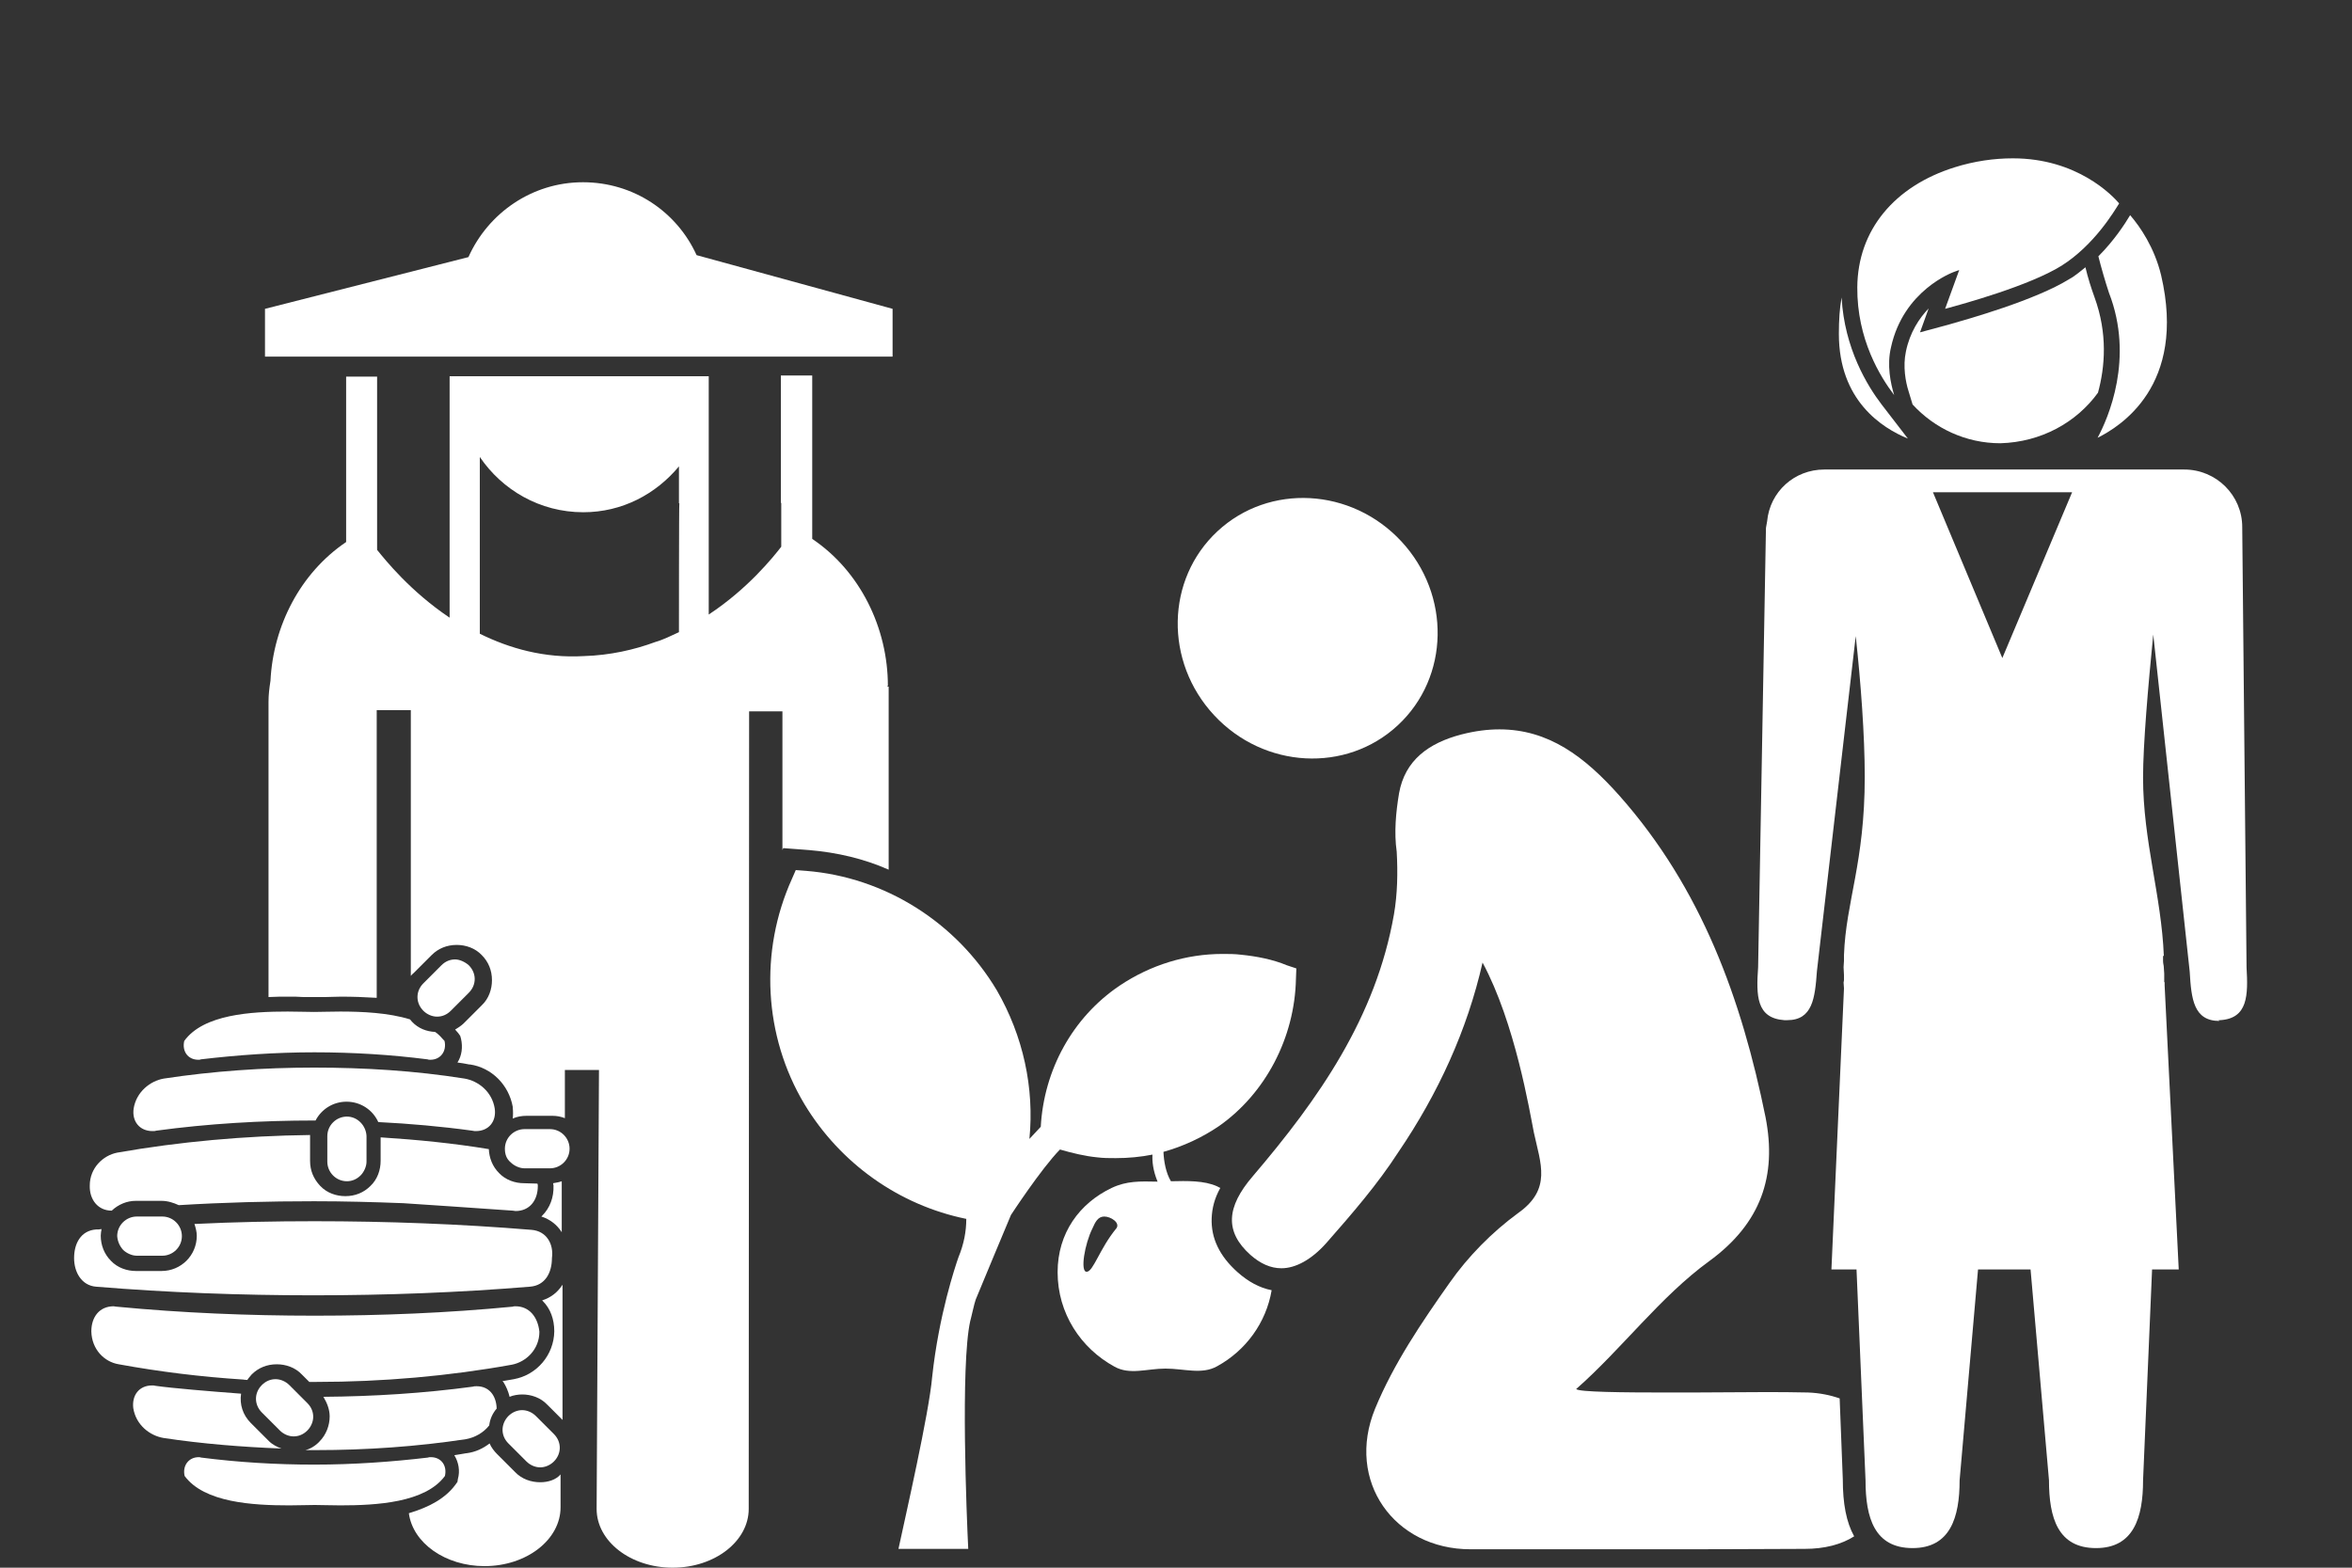 <?xml version="1.0" encoding="utf-8"?>
<!-- Generator: Adobe Illustrator 17.1.0, SVG Export Plug-In . SVG Version: 6.00 Build 0)  -->
<!DOCTYPE svg PUBLIC "-//W3C//DTD SVG 1.1//EN" "http://www.w3.org/Graphics/SVG/1.1/DTD/svg11.dtd">
<svg version="1.1" id="Layer_1" xmlns="http://www.w3.org/2000/svg" xmlns:xlink="http://www.w3.org/1999/xlink" x="0px" y="0px"
	 viewBox="6 196 600 400" enable-background="new 6 196 600 400" xml:space="preserve">
<rect x="6" y="196" width="600" height="400" fill="#333333" stroke="none"/>
<g id="Layer_4">
	<g>
		<path fill="#FFFFFF" d="M183.7,261.1c-5-11-16-18.6-29-18.6s-24.2,7.9-29.2,19.1l-51.9,13.2v12.2h160.1v-12.2l0,0L183.7,261.1z"/>
		<g>
			<g>
				<path fill="#FFFFFF" d="M147.1,497.9c0,0.2,0.1,0.4,0.1,0.6l0,0l0,0c0.1,3-0.9,5.7-2.9,7.7c-0.1,0.1-0.1,0.1-0.2,0.2
					c2.2,0.7,4,2.1,5.2,4v-13C148.7,497.6,147.9,497.8,147.1,497.9z"/>
			</g>
			<g>
				<path fill="#FFFFFF" d="M136,552.4c0.9-0.4,2.2-0.6,3.2-0.6c2.3,0,4.7,0.8,6.4,2.6l3.9,3.9v-34.5c-1.3,2-3,3.3-5.2,4
					c0.1,0.1,0.1,0.1,0.2,0.2c1.9,1.9,2.9,4.6,2.9,7.7l0,0l0,0c-0.1,6-4.4,11.1-10.3,12.2c-0.9,0.2-2,0.3-2.9,0.5
					c0.1,0.1,0.1,0.2,0.2,0.2C135.1,549.7,135.7,551.1,136,552.4z"/>
			</g>
			<g>
				<path fill="#FFFFFF" d="M143.8,574.2c-2.3,0-4.7-0.8-6.4-2.6l-4.6-4.6c-0.7-0.7-1.5-1.7-1.9-2.7c-1.7,1.3-3.6,2.2-5.9,2.5H125
					h-0.1c-0.9,0.2-2,0.3-3,0.5c1.1,1.8,1.5,4,0.9,6.1l-0.1,0.7l-0.5,0.7c-2.5,3.4-6.5,5.7-11.9,7.3c1,7.6,9.3,13.5,19.3,13.5
					c10.8,0,19.4-6.8,19.4-15v-8.4C147.8,573.6,145.8,574.2,143.8,574.2z"/>
			</g>
			<g>
				<path fill="#FFFFFF" d="M232.5,371c0-14.8-7.1-29.3-19.3-37.5v-41.7h-7.9h-0.1v32.5h0.1v11.2c-2.1,2.7-8.5,10.7-18.5,17.3V292
					h-13.6h-52.5v61.6c-10-6.7-16.4-14.7-18.5-17.3v-44.2h-7.9v42.2c-11.7,7.9-18.6,21.4-19.3,35.4c-0.3,1.9-0.5,3.6-0.5,5.4v75.3
					c1.7-0.1,3.4-0.1,5-0.1c1.5,0,2.7,0,3.9,0.1c0.9,0,2,0,2.8,0s1.8,0,2.8,0c1.1,0,2.5-0.1,4-0.1c2.9,0,5.9,0.1,9.1,0.3v-73.4h8.7
					V445c0.2-0.2,0.4-0.5,0.7-0.7l4.6-4.6c1.7-1.7,3.9-2.6,6.4-2.6c2.3,0,4.7,0.8,6.4,2.6c1.7,1.7,2.6,3.9,2.6,6.4
					c0,2.3-0.8,4.7-2.6,6.4l-4.6,4.6c-0.6,0.6-1.4,1.1-2.2,1.6c0.3,0.3,0.6,0.7,0.8,0.9l0.5,0.7l0.2,0.7c0.5,2.2,0.2,4.4-0.9,6.1
					c0.9,0.1,2,0.3,3,0.5h0.1h0.1c5.5,0.8,9.9,5.2,10.9,10.8v0.1v0.1c0.1,0.9,0.1,1.9,0,2.8c1.1-0.5,2.3-0.7,3.6-0.7h6.5l0,0l0,0
					c1.1,0,2.2,0.2,3.2,0.6V469h8.7L158.2,581c0,8.3,8.7,15,19.4,15c10.8,0,19.4-6.8,19.4-15l0.1-203.5h8.5v35.4l0.2-0.5l4,0.3
					l2.6,0.2c7.1,0.6,14,2.2,20.3,5v-42.2c0-0.5,0-0.8,0-1.5l0,0v-3h-0.3V371L232.5,371z M179.2,357.3c-2,0.9-3.9,1.9-6,2.5l0,0
					c-5.4,2-11.6,3.4-18.2,3.6c-10.2,0.6-19.1-2-26.6-5.7v-45.1c5.7,8.4,15.3,14.1,26.4,14.1c9.9,0,18.5-4.6,24.4-11.7v9.4h0.1
					C179.2,324.4,179.2,357.3,179.2,357.3z"/>
			</g>
		</g>
	</g>
	<g>
		<path fill="#FFFFFF" d="M136.3,492.6c0.8,0.8,2.2,1.5,3.5,1.5l0,0h6.5l0,0c2.7,0,5-2.2,5-5c0-2.7-2.2-5-5-5h-6.5l0,0
			c-2.7,0-5,2.2-5,5C134.8,490.5,135.2,491.7,136.3,492.6z"/>
		<path fill="#FFFFFF" d="M37.4,514.9c0.8,0.8,2.2,1.5,3.5,1.5l0,0h6.5l0,0c2.7,0,5-2.2,5-5c0-2.7-2.2-5-5-5h-6.5l0,0
			c-2.7,0-5,2.2-5,5C36,512.7,36.5,513.9,37.4,514.9z"/>
		<path fill="#FFFFFF" d="M142.7,557.3c-0.9-0.9-2.2-1.5-3.5-1.5c-1.2,0-2.5,0.5-3.5,1.5c-0.9,0.9-1.5,2.2-1.5,3.5s0.5,2.5,1.5,3.5
			l4.6,4.6c0.9,0.9,2.2,1.5,3.5,1.5c1.2,0,2.5-0.5,3.5-1.5c2-2,2-5,0-7L142.7,557.3z"/>
		<path fill="#FFFFFF" d="M94.5,480.9c-2.7,0-5,2.2-5,5v6.5c0,2.7,2.2,5,5,5l0,0l0,0c1.4,0,2.6-0.6,3.5-1.5c0.8-0.8,1.5-2.2,1.5-3.5
			v-6.5C99.4,483.2,97.2,480.9,94.5,480.9z"/>
		<path fill="#FFFFFF" d="M79.8,549.4c-0.9-0.9-2.2-1.5-3.5-1.5s-2.5,0.5-3.5,1.5c-2,2-2,5,0,7l4.6,4.6c0.9,0.9,2.2,1.5,3.5,1.5
			c1.3,0,2.5-0.5,3.5-1.5c0.9-0.9,1.5-2.2,1.5-3.5s-0.5-2.5-1.5-3.5L79.8,549.4z"/>
		<path fill="#FFFFFF" d="M122.1,440.8c-1.3,0-2.5,0.5-3.5,1.5l-4.6,4.6c-2,2-2,5,0,7c0.9,0.9,2.2,1.5,3.5,1.5s2.5-0.5,3.5-1.5
			l4.6-4.6c2-2,2-5,0-7C124.6,441.4,123.2,440.8,122.1,440.8z"/>
	</g>
	<g>
		<path fill="#FFFFFF" d="M79.8,580.1c2.4,0,4.7-0.1,6.5-0.1l0,0c1.9,0,4,0.1,6.5,0.1c9.3,0,21.7-0.7,26.7-7.5
			c0.6-2.6-0.9-4.8-3.6-4.8c-0.2,0-0.5,0-0.7,0.1c-9.3,1.1-19.1,1.8-29,1.8s-19.5-0.6-28.9-1.8c-0.2-0.1-0.5-0.1-0.6-0.1
			c-2.6,0-4.2,2.2-3.6,4.8C58.1,579.4,70.5,580.1,79.8,580.1z"/>
		<path fill="#FFFFFF" d="M141.6,509.8c-18.2-1.5-36.9-2.2-55.4-2.2c-10.2,0-20.4,0.2-30.6,0.7c0.3,0.9,0.6,2,0.6,3c0,5-4,9-9,9
			h-6.5c-2.3,0-4.7-0.8-6.4-2.6c-1.7-1.7-2.6-4-2.6-6.4c0-0.6,0.1-1,0.2-1.7c-0.5,0.1-0.8,0.1-1.4,0.1c-3.9,0.3-5.6,3.6-5.6,7.3
			c0,3.6,1.9,7,5.6,7.3c18.2,1.5,36.9,2.2,55.4,2.2s37.1-0.7,55.3-2.2c3.9-0.3,5.6-3.6,5.6-7.3C147.3,513.4,145.4,510.1,141.6,509.8
			z"/>
		<path fill="#FFFFFF" d="M132.2,478.8c-0.7-4.3-4.2-7-7.7-7.6c-12.6-2-25.5-2.8-38.4-2.8s-25.8,0.9-38.3,2.8
			c-3.5,0.6-7,3.4-7.7,7.6c-0.5,3.3,1.5,5.8,4.8,5.8c0.3,0,0.7,0,0.9-0.1c13.3-1.8,26.8-2.6,40.4-2.6c0.1,0,0.2,0,0.3,0
			c1.5-2.9,4.5-4.8,7.9-4.8l0,0l0,0c3.6,0,6.7,2.1,8.1,5.2c8,0.4,16,1.1,24,2.2c0.3,0.1,0.7,0.1,0.9,0.1
			C130.7,484.6,132.7,482.1,132.2,478.8z"/>
		<path fill="#FFFFFF" d="M137.5,529.3c-0.2,0-0.5,0-0.7,0.1c-16.6,1.6-33.6,2.3-50.5,2.3s-33.9-0.7-50.6-2.3
			c-0.3,0-0.5-0.1-0.7-0.1c-3.6,0-5.7,2.7-5.7,6.4c0.1,4.6,3.3,7.8,7,8.4c10.4,1.9,20.9,3.2,31.8,3.9c0,0,0.4,0.1,1,0.1
			c0.3-0.5,0.7-0.9,1.1-1.4c1.7-1.7,3.9-2.6,6.4-2.6c2.3,0,4.7,0.8,6.4,2.6l1.9,1.9c0.6,0,1.1,0,1.8,0c16.9,0,33.9-1.5,49.9-4.4
			c3.6-0.7,7-3.9,7-8.4C143.2,532,141,529.3,137.5,529.3z"/>
		<path fill="#FFFFFF" d="M127.6,549.7c-0.3,0-0.7,0-0.9,0.1c-12.6,1.7-25.4,2.5-38.2,2.6c0.9,1.5,1.6,3.2,1.6,5
			c0,2.3-0.9,4.7-2.6,6.4c-0.9,1-2.3,1.9-3.6,2.2c0.8,0,1.9,0,2.7,0c12.9,0,25.8-0.9,38.3-2.8c2.2-0.4,4.4-1.6,5.9-3.5
			c0.2-1.6,0.8-3,1.9-4.3C132.6,552,130.7,549.7,127.6,549.7z"/>
		<path fill="#FFFFFF" d="M117,459.3c-2.2-0.1-4.3-0.9-5.9-2.6c-0.2-0.2-0.3-0.4-0.5-0.6c-5.5-1.7-12.2-2-17.8-2
			c-2.5,0-4.9,0.1-6.7,0.1l0,0c-1.9,0-4.2-0.1-6.7-0.1c-9.3,0-21.5,0.7-26.4,7.5c-0.6,2.6,0.9,4.8,3.6,4.8c0.2,0,0.5,0,0.6-0.1
			c9.3-1.1,19.1-1.8,29-1.8s19.5,0.6,28.9,1.8c0.2,0.1,0.5,0.1,0.7,0.1c2.6,0,4.2-2.2,3.6-4.8C118.6,460.7,117.9,459.9,117,459.3z"
			/>
		<path fill="#FFFFFF" d="M139.7,497.9c-2.3,0-4.7-0.8-6.4-2.6c-1.7-1.7-2.5-3.9-2.6-6.1c-9.1-1.5-18.2-2.4-27.6-3v6
			c0,2.3-0.8,4.7-2.6,6.4c-1.7,1.7-3.9,2.6-6.4,2.6c-2.3,0-4.7-0.8-6.4-2.6c-1.7-1.8-2.6-3.9-2.6-6.4v-6.5c0-0.1,0-0.1,0-0.1
			c-16.6,0.2-33.3,1.7-49.2,4.5c-3.6,0.7-7,3.9-7,8.4c-0.1,3.6,2.1,6.4,5.6,6.4c1.7-1.6,3.9-2.5,6.1-2.5h6.6l0,0l0,0
			c1.6,0,3.1,0.5,4.4,1.1c11.5-0.7,22.9-1,34.5-1c7.7,0,15.1,0.2,22.8,0.5c0,0,22.6,1.5,27.9,1.9c0.3,0,0.5,0.1,0.7,0.1
			c3.6,0,5.7-2.7,5.7-6.4c0-0.2,0-0.4-0.1-0.6L139.7,497.9L139.7,497.9z"/>
		<path fill="#FFFFFF" d="M74.6,563.7l-4.6-4.6c-2.1-2.1-2.9-4.8-2.5-7.5c-8-0.6-17.6-1.4-21.8-2c-0.3-0.1-0.7-0.1-0.9-0.1
			c-3.3,0-5.2,2.5-4.8,5.8c0.7,4.3,4.2,7,7.7,7.6c9.9,1.5,20,2.3,30.1,2.7C76.7,565.2,75.5,564.6,74.6,563.7z"/>
	</g>
</g>
<g id="Layer_3">
	<g>
		<path fill="#FFFFFF" d="M336.6,445.7l0.1-2.6l-2.4-0.8c-3.6-1.5-7.7-2.3-11.7-2.7c-1.6-0.2-3.1-0.2-4.7-0.2
			c-9.3,0-18.4,2.8-26.3,8.1c-12,8.1-19.3,21.5-20.1,36c-0.9,0.9-2,2.2-2.9,3.1c1.3-13-1.6-26.3-8.3-37.9
			c-10.3-17.3-28.5-28.9-48.7-30.5l-2.6-0.2l-1,2.3c-8.3,18.4-7.2,40,3.2,57.4c9.1,15.1,24.1,25.8,41.3,29.3c0,3.2-0.6,6.4-2,9.8
			c-0.8,2.3-5,14.7-6.7,30.5c-0.8,9.3-6.8,35.5-8.6,43.9H253c-0.4-8.1-2-46.8,0.5-58.1c0.1-0.2,1.1-4.8,1.4-5.5c0-0.1,9-21.6,9-21.6
			s7.7-11.8,12.5-16.7c3.1,0.9,6.4,1.7,9.5,2l0,0c1.6,0.2,3.1,0.2,4.7,0.2c3.2,0,6.4-0.3,9.4-0.9c-0.1,1.6,0.1,4,1.3,6.9
			c-4.5-0.1-7.9-0.2-11.7,1.6c-8.2,3.9-13.8,11.5-13.8,21.5c0,10.5,5.9,19.4,14.5,24.1c3.9,2.2,8.3,0.5,13,0.5
			c4.8,0,9.3,1.6,13.2-0.6c7.3-4,12.5-11.1,13.9-19.4c-3.1-0.6-6-2.2-8.7-4.6c-4.6-4.1-6.8-8.7-6.6-13.8c0.1-2.5,0.7-5,2.2-7.7
			c-0.3-0.1-0.6-0.3-0.8-0.4c-3.3-1.5-7.7-1.4-11.8-1.3c-1.3-2.2-1.8-5.1-1.9-7.5c5-1.4,9.8-3.6,14.2-6.6
			C328.8,475,336.3,460.8,336.6,445.7z M290.8,509.4c-4.3,5.2-5.9,11.1-7.6,11.1s-0.5-7.1,1.5-11.1c0.7-1.6,1.4-3,3-3
			C289.4,506.4,291.8,508,290.8,509.4z"/>
	</g>
	<path fill="#FFFFFF" d="M381.1,591.3c13.6,0,27.3,0,40.9,0c14.8,0,29.6,0,44.4-0.1c5,0,9.3-1.1,12.6-3.2c-2-3.6-2.9-8.3-2.9-14.6
		l-0.8-20.6c-2.3-0.8-5.1-1.4-8.1-1.5c-3.8-0.1-7.5-0.1-11.3-0.1c-6.1,0-12.2,0.1-18.3,0.1c-2.1,0-4.5,0-7.1,0
		c-9.9,0-22.1-0.1-22.4-0.9c11.6-10.2,21.5-23.6,33.9-32.6c13.3-9.7,17.3-21.8,14.4-36.7c-6.1-30.1-16.3-58.4-37.3-82.1
		c-8.9-10-18.1-16.9-30.6-16.9c-3,0-6.2,0.4-9.7,1.3c-8.4,2.2-14.4,6.6-15.9,15c-0.8,4.8-1.3,10-0.6,14.9c0.3,5.3,0.2,10.8-0.7,16
		c-4.6,26.3-19.2,47.1-36,66.8c-6.8,7.9-7.2,14.2-0.6,20.1c2.5,2.2,5.1,3.4,7.9,3.4c3.6,0,7.7-2.2,11.5-6.5
		c6.5-7.4,13-14.9,18.3-23.1c10.2-15,17.6-31.2,21.5-48.4c8.3,15.4,12,37.9,13.1,43.4c1.7,7.9,4.6,14.4-4,20.5
		c-6.7,4.9-12.8,11.1-17.5,17.8c-7.2,10.2-14.3,20.7-19,32.1C349.2,573.9,361.7,591.3,381.1,591.3z"/>
	
		<ellipse transform="matrix(0.732 -0.681 0.681 0.732 -151.708 326.822)" fill="#FFFFFF" cx="339.7" cy="356.3" rx="32.6" ry="33.8"/>
</g>
<g id="Layer_2">
	<g>
		<path fill="#FFFFFF" d="M541.2,296.2c1.8-6.6,2.5-15.1-0.9-24.4c-0.8-2.2-1.7-5-2.3-7.6c-1.3,1-2.6,2.2-4.1,3
			c-8.7,5.4-25.8,10.2-30.7,11.6l-7.4,2l2.2-6.1c-2.4,2.5-4.8,6.1-5.8,11c-0.8,3.8-0.1,7.7,0.7,10.2l1,3.3
			c5.6,6.1,13.6,9.9,22.4,9.9C526.7,308.8,535.7,303.8,541.2,296.2z"/>
		<path fill="#FFFFFF" d="M557.3,266.2c-1.7-7-5.3-12.3-7.9-15.3c-1.3,2.2-4.1,6.5-8.1,10.5c0.7,2.8,1.8,6.6,2.7,9.3
			c6.5,16.7-0.2,32-2.9,37C546.7,304.9,563.9,294.5,557.3,266.2z"/>
		<path fill="#FFFFFF" d="M546.6,247.9c-1.7-2-10.7-11.5-27.1-11.5c-4.8,0-9.8,0.7-14.9,2.3c-15.3,4.8-24.7,16-24.8,30.6
			c-0.1,13.3,5.9,22.9,9.4,27.5c-0.9-3-1.9-7.6-0.8-12.2c3.2-14.6,15.8-19.1,16-19.2l1.4-0.5l-3.6,9.9c4.8-1.3,21.5-5.9,29.7-11
			C540.3,258.5,545.4,249.8,546.6,247.9z"/>
		<g>
			<path fill="#FFFFFF" d="M486,299.2c-3.6-4.7-9.5-14.3-10.2-27.3c-0.5,2.7-0.7,5.7-0.7,9.3c0,17,11,24,17.6,26.7L486,299.2z"/>
		</g>
	</g>
	<path fill="#FFFFFF" d="M572.3,456.3c7.2-0.4,7.2-6.4,6.8-13.5L578,330.7c0-0.1,0-0.1,0-0.1c0-0.1,0-0.1,0-0.1
		c0-8.1-6.6-14.7-14.8-14.7h-22.1h-48.4h-21.3c-7.7,0-13.9,5.7-14.6,13.2c-0.1,0.6-0.2,1-0.3,1.7l-2,112.1c-0.5,7.2-0.5,13,6.7,13.5
		c0.3,0,0.6,0,0.7,0c6.5,0,7.1-5.6,7.6-12.5l9.9-85.5c1.3,11.9,2.3,25.4,2.3,35.9c0,22-4.8,31.8-5.3,45.5l0,0v1.5
		c0,0.5-0.1,0.9-0.1,1.6c0,0.7,0.1,1.3,0.1,2v1.3c0,0.2-0.1,0.4-0.1,0.6l0.1,1.5l-3.2,71.7h6.4l2.3,53.8c0,9.6,2.3,17.3,12,17.3
		c9.6,0,12-7.8,12-17.3l4.7-53.8H524l4.7,53.8c0,9.6,2.3,17.3,12,17.3c9.6,0,12-7.8,12-17.3l2.3-53.8h6.8l-3.6-72.5v-0.6
		c0-0.1,0-0.2-0.1-0.3v-2.1c0-0.5-0.1-0.9-0.1-1.5c0-0.6-0.2-1-0.2-1.7v-1.3h0.2c-0.6-15.3-5.3-29.3-5.3-45.5
		c0-8.4,1.3-23.4,2.6-36.5l9.3,86c0.4,7,1,12.6,7.6,12.6C571.7,456.3,572.1,456.3,572.3,456.3z M516.8,363.9l-17.7-42.3h35.5
		L516.8,363.9z"/>
</g>
</svg>
